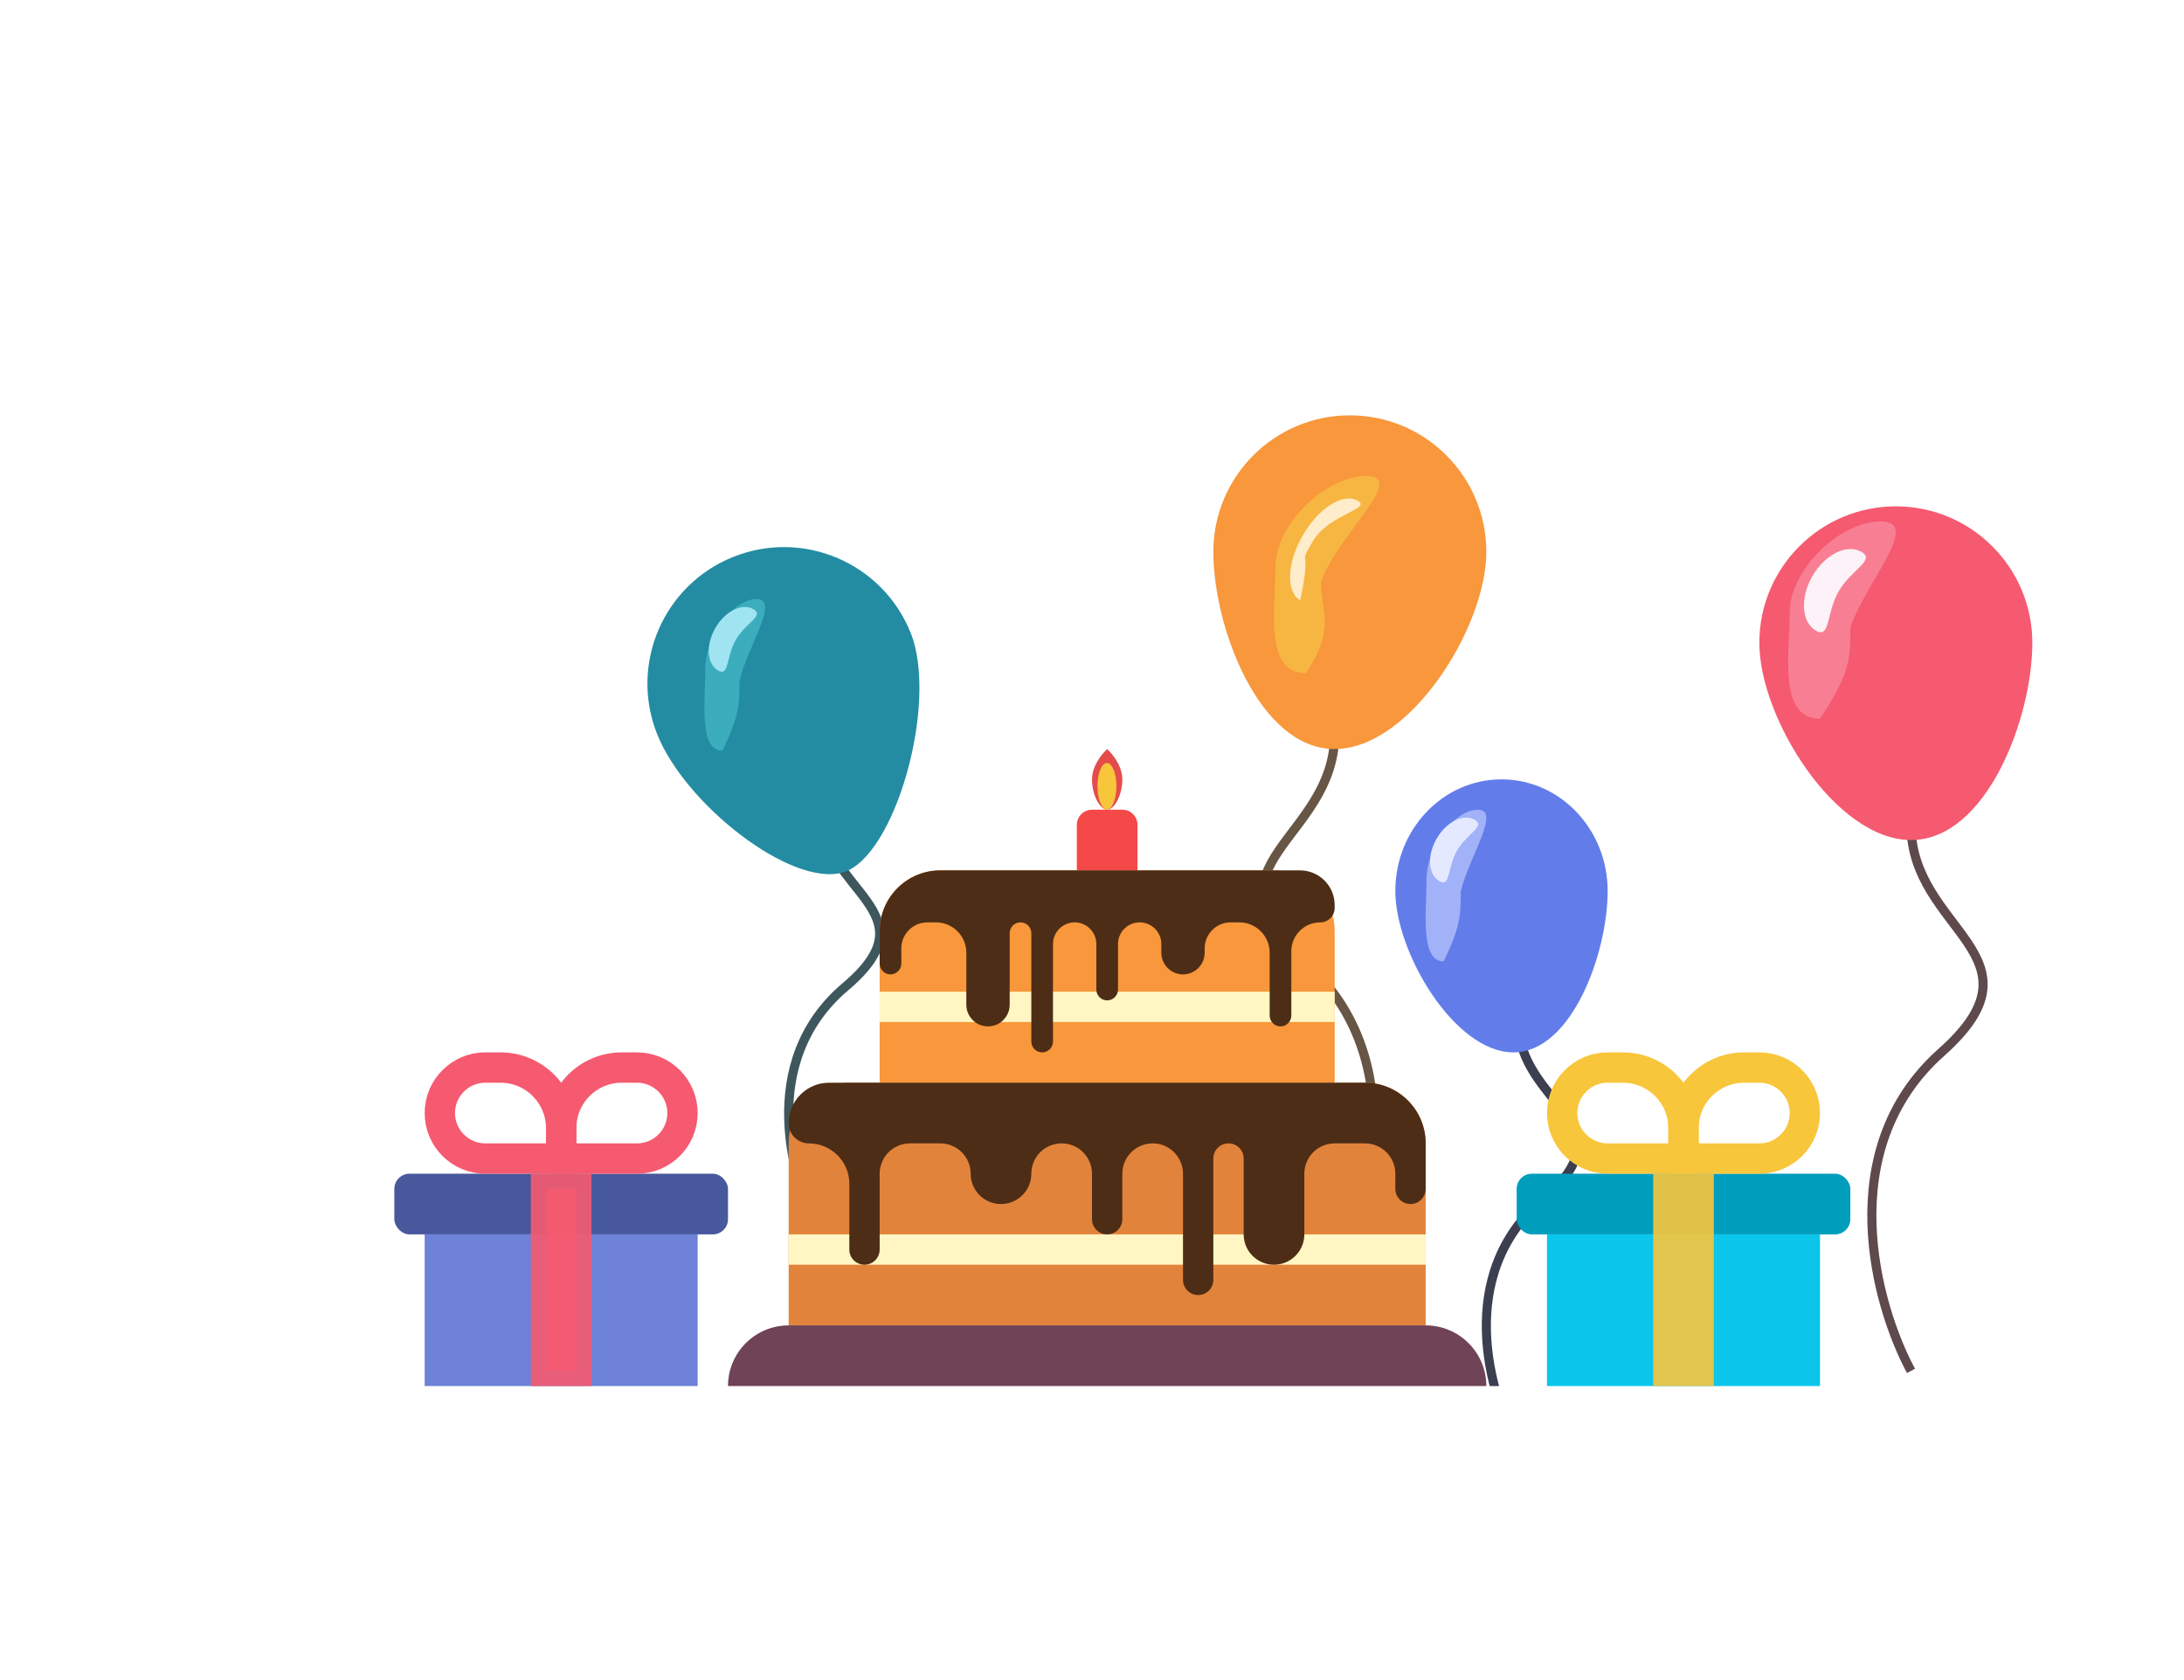 <svg width="130" height="100" viewBox="0 0 72 36" fill="none" xmlns="http://www.w3.org/2000/svg">
<g clip-path="url(#clip0_6413_62815)">
<path d="M44 14.5C44 18 39.4 18.8 43 22C46.6 25.2 45.166 30.333 44 32.5" stroke="#675646" stroke-width="0.3"/>
<path d="M40 8.5C40 10.985 41.515 15 44 15C46.485 15 49 10.985 49 8.5C49 6.015 46.985 4 44.5 4C42.015 4 40 6.015 40 8.5Z" fill="#F8973B"/>
<path d="M43.548 9.5C43.548 10.5 44.048 11 43.048 12.5C41.668 12.5 42.048 10.381 42.048 9C42.048 7.619 43.668 6 45.048 6C46.429 6 44.048 8 43.548 9.5Z" fill="#F7B641"/>
<path d="M43.275 8.16C42.752 9.067 43.275 8.16 42.866 10.098C42.388 9.822 42.424 8.863 42.948 7.957C43.471 7.051 44.283 6.54 44.761 6.816C45.239 7.092 43.798 7.254 43.275 8.16Z" fill="#FFECCA"/>
<path d="M50.056 24C50.056 26.722 53.819 27.344 50.874 29.833C47.929 32.322 49.102 36.315 50.056 38" stroke="#3B3F50" stroke-width="0.3"/>
<path d="M27.056 17C27.056 19.722 30.819 20.344 27.874 22.833C24.929 25.322 26.102 29.315 27.056 31" stroke="#3E575C" stroke-width="0.3"/>
<path d="M53 19.682C53 21.715 51.822 25 49.889 25C47.956 25 46 21.715 46 19.682C46 17.648 47.567 16 49.5 16C51.433 16 53 17.648 53 19.682Z" fill="#627DEA"/>
<path d="M48.156 19.692C48.156 20.462 48.156 20.846 47.591 22C46.812 22 47.027 20.37 47.027 19.308C47.027 18.246 47.941 17 48.72 17C49.498 17 48.438 18.538 48.156 19.692Z" fill="#A1B2F8"/>
<path d="M48.035 18.344C47.712 18.902 47.823 19.569 47.451 19.354C47.079 19.139 47.039 18.513 47.361 17.955C47.683 17.397 48.246 17.119 48.618 17.333C48.99 17.548 48.357 17.786 48.035 18.344Z" fill="#E4E9FF"/>
<path d="M29 21C29 19.895 29.895 19 31 19H42C43.105 19 44 19.895 44 21V26H29V21Z" fill="#F8973B"/>
<path d="M26 28C26 26.895 26.895 26 28 26H45C46.105 26 47 26.895 47 28V34H26V28Z" fill="#E2833B"/>
<path d="M24 36C24 34.895 24.895 34 26 34H47C48.105 34 49 34.895 49 36H24Z" fill="#704357"/>
<path d="M35.5 17.5C35.5 17.224 35.724 17 36 17H37C37.276 17 37.5 17.224 37.5 17.5V19H35.5V17.5Z" fill="#F54848"/>
<path d="M37 16C37 16.552 36.719 17 36.5 17C36.281 17 36 16.552 36 16C36 15.448 36.5 15 36.5 15C36.5 15 37 15.448 37 16Z" fill="#E44C4C"/>
<path d="M36.805 16.23C36.805 16.655 36.652 17 36.492 17C36.332 17 36.18 16.655 36.18 16.23C36.18 15.806 36.32 15.461 36.492 15.461C36.665 15.461 36.805 15.806 36.805 16.23Z" fill="#F8C63B"/>
<rect x="26" y="31" width="21" height="1" fill="#FFF6C3"/>
<rect x="29" y="23" width="15" height="1" fill="#FFF6C3"/>
<path d="M28 31.5V29.333C28 28.597 27.403 28 26.667 28C26.299 28 26 27.701 26 27.333C26 26.597 26.597 26 27.333 26H45C46.105 26 47 26.895 47 28V29.5C47 29.776 46.776 30 46.5 30C46.224 30 46 29.776 46 29.5V29C46 28.448 45.552 28 45 28H44C43.448 28 43 28.448 43 29V31C43 31.552 42.552 32 42 32C41.448 32 41 31.552 41 31V28.5C41 28.224 40.776 28 40.5 28C40.224 28 40 28.224 40 28.5V32.5C40 32.776 39.776 33 39.5 33C39.224 33 39 32.776 39 32.5V29C39 28.448 38.552 28 38 28C37.448 28 37 28.448 37 29V30.5C37 30.776 36.776 31 36.5 31C36.224 31 36 30.776 36 30.5V29C36 28.448 35.552 28 35 28C34.448 28 34 28.448 34 29C34 29.552 33.552 30 33 30C32.448 30 32 29.552 32 29C32 28.448 31.552 28 31 28H30C29.448 28 29 28.448 29 29V31.5C29 31.776 28.776 32 28.5 32C28.224 32 28 31.776 28 31.5Z" fill="#4D2D16"/>
<path d="M44 20.238V20.143C44 19.512 43.488 19 42.857 19H31C29.895 19 29 19.895 29 21V22.071C29 22.269 29.16 22.429 29.357 22.429C29.554 22.429 29.714 22.269 29.714 22.071V21.571C29.714 21.098 30.098 20.714 30.571 20.714H30.857C31.409 20.714 31.857 21.162 31.857 21.714V23.429C31.857 23.823 32.177 24.143 32.571 24.143C32.966 24.143 33.286 23.823 33.286 23.429V21.071C33.286 20.874 33.446 20.714 33.643 20.714C33.84 20.714 34 20.874 34 21.071V24.643C34 24.84 34.16 25 34.357 25C34.554 25 34.714 24.84 34.714 24.643V21.429C34.714 21.034 35.034 20.714 35.429 20.714C35.823 20.714 36.143 21.034 36.143 21.429V22.929C36.143 23.126 36.303 23.286 36.5 23.286C36.697 23.286 36.857 23.126 36.857 22.929V21.429C36.857 21.034 37.177 20.714 37.571 20.714C37.966 20.714 38.286 21.034 38.286 21.429V21.714C38.286 22.109 38.605 22.429 39 22.429C39.395 22.429 39.714 22.109 39.714 21.714V21.571C39.714 21.098 40.098 20.714 40.571 20.714H40.857C41.409 20.714 41.857 21.162 41.857 21.714V23.786C41.857 23.983 42.017 24.143 42.214 24.143C42.411 24.143 42.571 23.983 42.571 23.786V21.667C42.571 21.141 42.998 20.714 43.524 20.714C43.787 20.714 44 20.501 44 20.238Z" fill="#4D2D16"/>
<rect x="50" y="29" width="11" height="2" rx="0.5" fill="#009DBD"/>
<rect x="13" y="29" width="11" height="2" rx="0.5" fill="#48589D"/>
<rect x="51" y="31" width="9" height="5" fill="#0BC5EB"/>
<rect x="14" y="31" width="9" height="5" fill="#6D82D8"/>
<rect opacity="0.9" x="54.5" y="29" width="2" height="7" fill="#F8C63B"/>
<rect opacity="0.9" x="18" y="29.5" width="1" height="6" fill="#F55A70" stroke="#F55A70"/>
<path d="M53.5 25.5H53C52.172 25.5 51.5 26.172 51.5 27C51.5 27.828 52.172 28.5 53 28.5H55.5V27.5C55.5 26.395 54.605 25.5 53.5 25.5Z" stroke="#F8C63B"/>
<path d="M16.5 25.5H16C15.172 25.5 14.5 26.172 14.5 27C14.5 27.828 15.172 28.5 16 28.5H18.5V27.5C18.5 26.395 17.605 25.5 16.5 25.5Z" stroke="#F55A70"/>
<path d="M57.5 25.5H58C58.828 25.5 59.5 26.172 59.5 27C59.5 27.828 58.828 28.5 58 28.5H55.5V27.5C55.5 26.395 56.395 25.5 57.5 25.5Z" stroke="#F8C63B"/>
<path d="M20.5 25.5H21C21.828 25.5 22.5 26.172 22.5 27C22.5 27.828 21.828 28.5 21 28.5H18.5V27.5C18.5 26.395 19.395 25.5 20.5 25.5Z" stroke="#F55A70"/>
<path d="M63 17.5C63 21 67.6 21.8 64 25C60.4 28.2 61.834 33.333 63 35.5" stroke="#5E4A4C" stroke-width="0.3"/>
<path d="M67 11.5C67 13.985 65.485 18 63 18C60.515 18 58 13.985 58 11.5C58 9.015 60.015 7 62.5 7C64.985 7 67 9.015 67 11.5Z" fill="#F55A70"/>
<path d="M61 11C61 12 61 12.5 60 14C58.619 14 59 11.881 59 10.5C59 9.119 60.619 7.5 62 7.5C63.381 7.5 61.5 9.5 61 11Z" fill="#F87F93"/>
<path d="M60.616 9.799C60.202 10.517 60.344 11.374 59.866 11.098C59.388 10.822 59.336 10.017 59.75 9.299C60.164 8.582 60.888 8.224 61.366 8.5C61.844 8.776 61.03 9.082 60.616 9.799Z" fill="#FDF2F7"/>
<path d="M21.663 14.507C22.581 16.816 26.063 19.553 27.782 19.069C29.5 18.585 30.944 13.491 30.026 11.181C29.108 8.872 26.491 7.744 24.182 8.663C21.872 9.581 20.745 12.198 21.663 14.507Z" fill="#238CA2"/>
<path d="M24.378 12.748C24.378 13.517 24.378 13.902 23.814 15.056C23.035 15.056 23.249 13.425 23.249 12.363C23.249 11.301 24.163 10.056 24.942 10.056C25.721 10.056 24.66 11.594 24.378 12.748Z" fill="#3BADBC"/>
<path d="M24.257 11.399C23.935 11.957 24.045 12.624 23.673 12.41C23.301 12.195 23.261 11.568 23.583 11.01C23.905 10.452 24.468 10.174 24.84 10.389C25.212 10.604 24.579 10.841 24.257 11.399Z" fill="#A0E4F2"/>
</g>
<defs>
<clipPath id="clip0_6413_62815">
<rect width="72" height="36" fill="white"/>
</clipPath>
</defs>
</svg>
